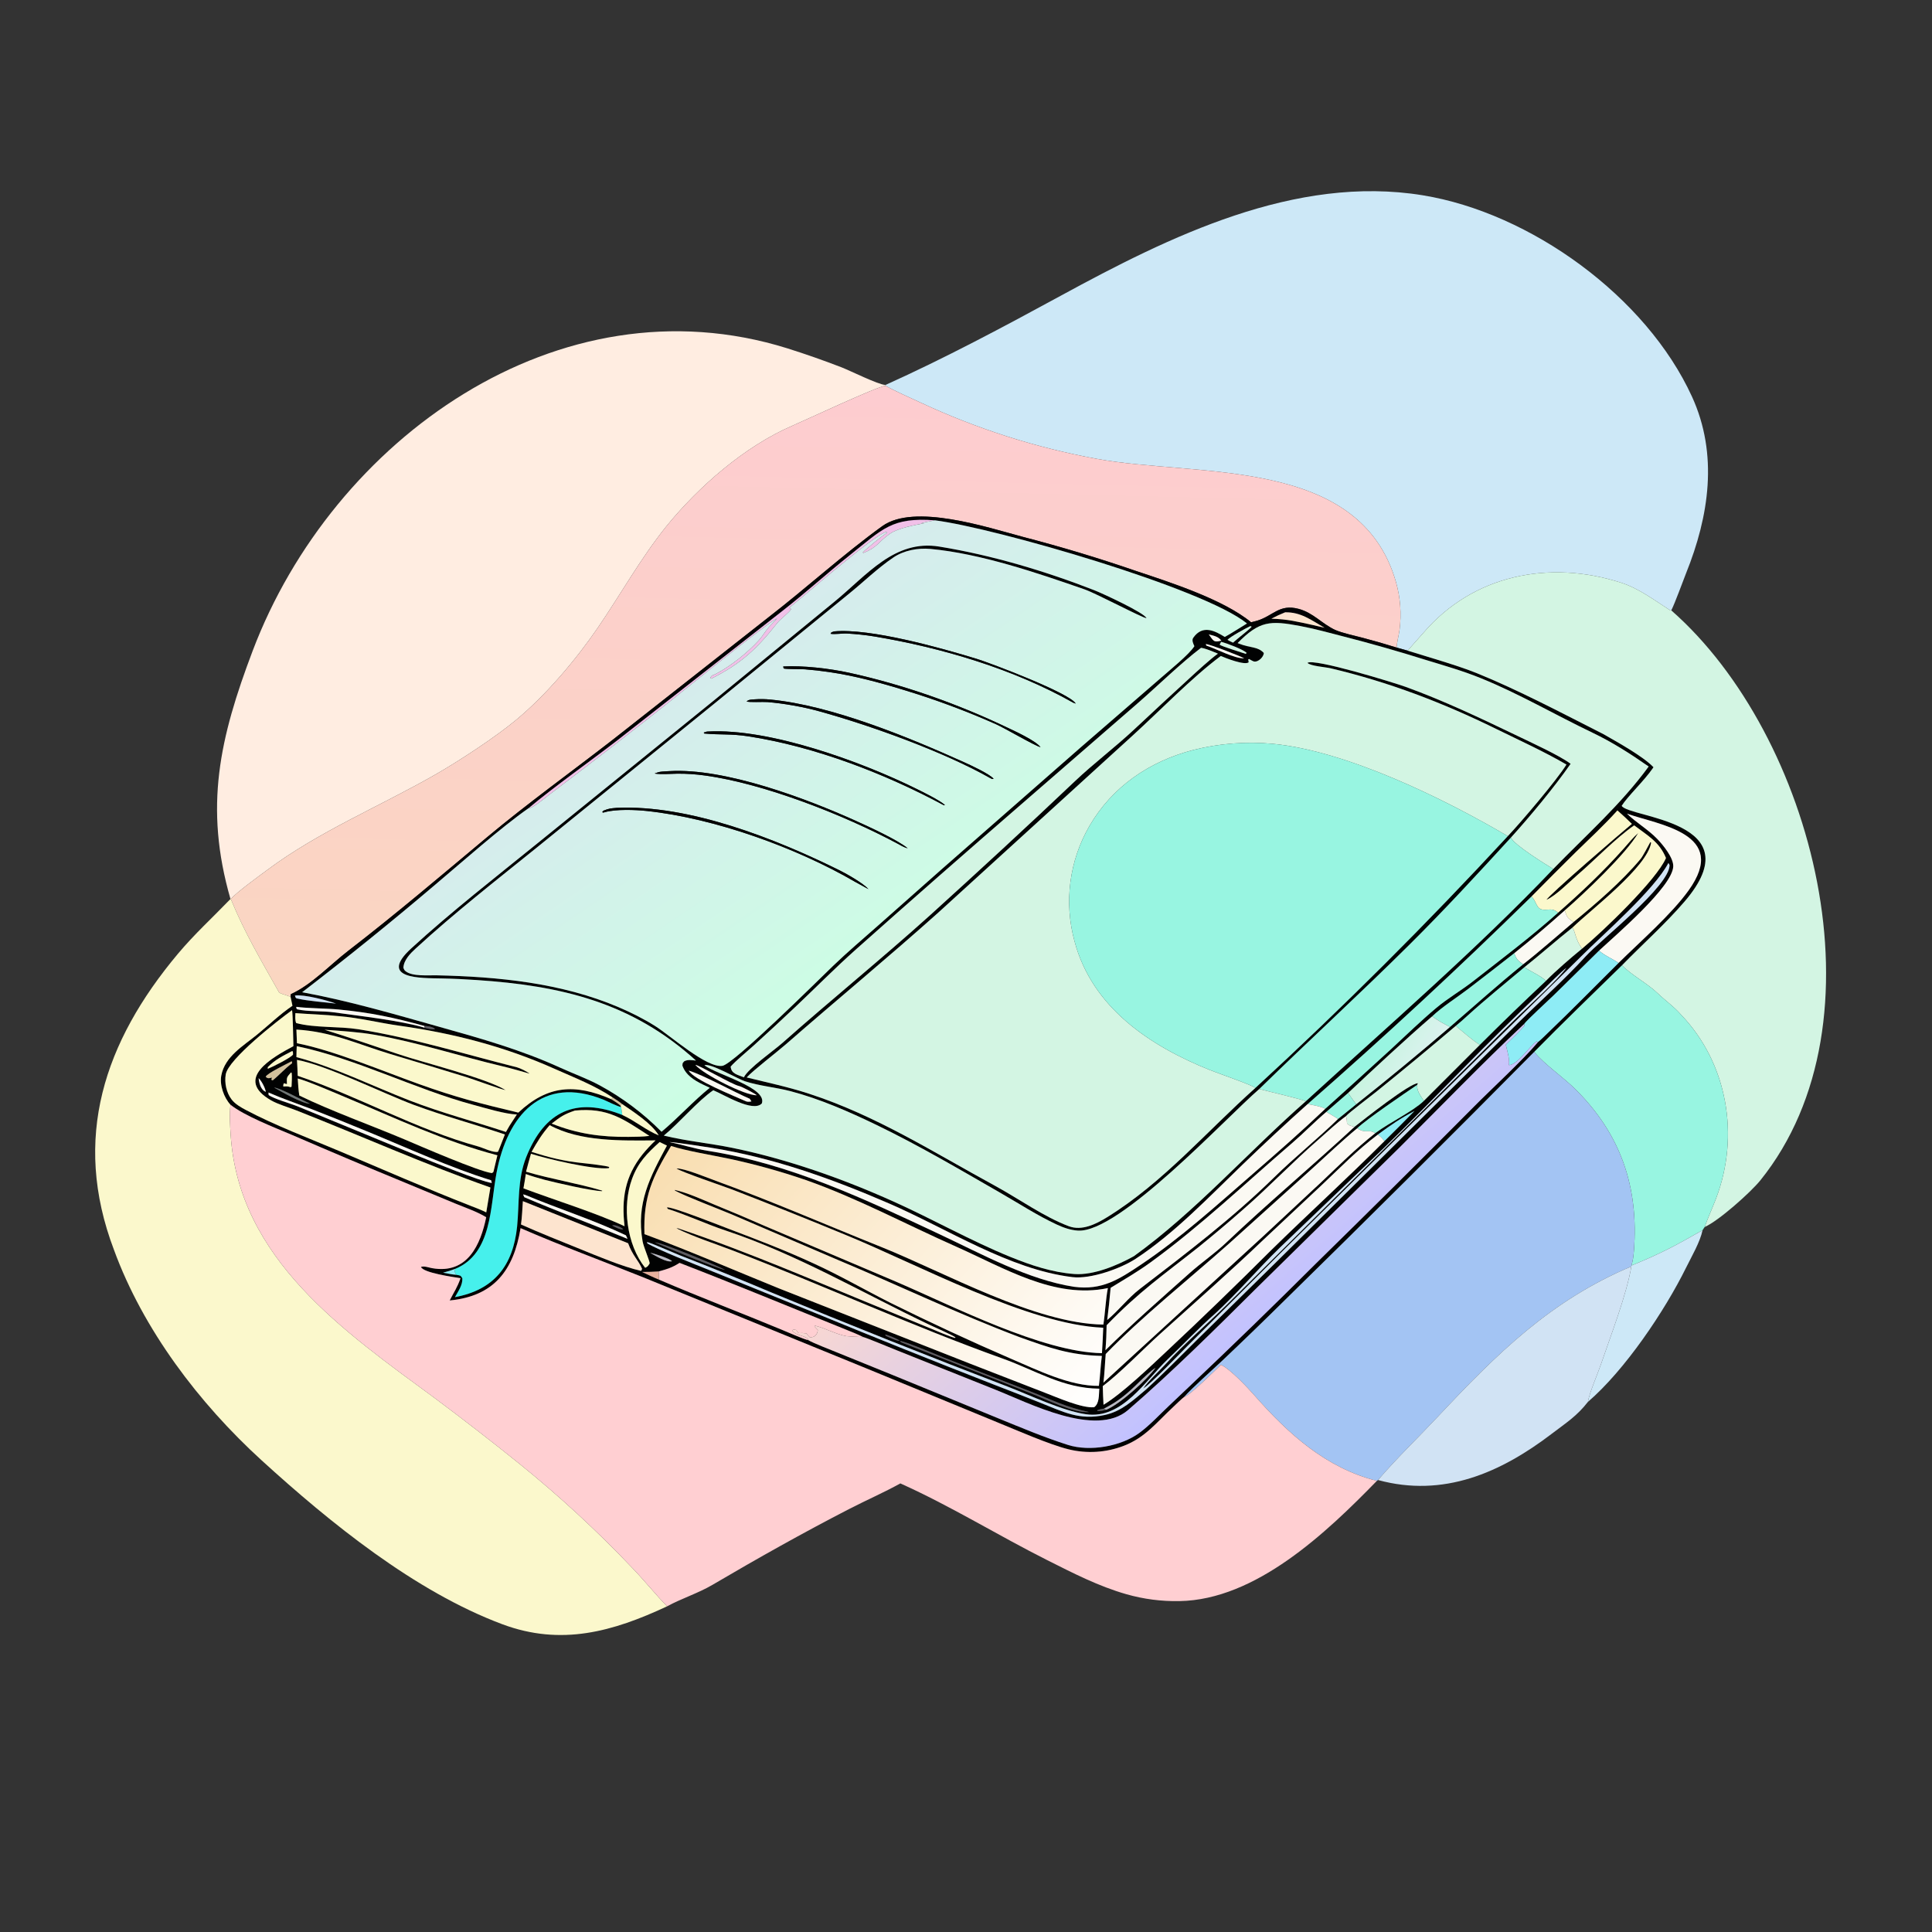 <svg width="1024" height="1024" viewBox="0 0 1024 1024" fill="none" xmlns="http://www.w3.org/2000/svg">
<rect x="0" y="0" width="1024" height="1024" fill="#333333" stroke="none"/>
<path d="M469.275 204.051C500.642 189.937 532.114 173.14 562.229 156.742C619.727 125.433 686.392 92.45 754.13 103.513C811.174 112.828 872.472 157.111 896.768 210.179C910.846 240.928 905.821 273.591 893.666 303.798C891.727 308.692 887.902 319.341 885.819 323.519L885.357 323.57C876.934 318.159 868.665 311.9 859.321 308.878C821.32 296.589 780.901 304.551 754.449 335.39C753.819 336.124 745.828 345.051 746.11 344.872C744.163 344.308 742.211 343.761 740.253 343.232C740.398 340.25 741.373 336.884 741.795 333.766C742.873 325.323 742.232 316.749 739.911 308.56C720.769 241.626 634.503 252.943 581.533 243.234C549.128 237.313 517.618 227.254 487.777 213.305C482.07 210.676 474.714 207.448 469.341 204.438L469.275 204.051Z" fill="#CDE8F7"/>
<path d="M122.153 476.486C108.066 427.542 116.44 391.119 133.943 344.894C176.245 233.168 295.947 146.767 417.235 184.601C426.964 187.668 436.593 191.043 446.108 194.722C450.727 196.521 465.219 203.762 469.276 204.049L469.342 204.436C464.789 204.883 427.049 222.587 419.934 225.66C394.763 236.532 370.259 257.884 353.057 279.114C339.635 295.831 328.965 314.99 316.934 332.597C305.228 349.73 289.267 368.602 273.179 381.883C262.357 390.816 243.87 402.981 231.402 410.157C201.579 427.322 169.093 440.539 141.331 461.329C137.324 464.282 125.343 473.015 122.327 476.476L122.153 476.486Z" fill="#FFEDE1"/>
<path d="M122.326 476.478C125.342 473.017 137.323 464.284 141.33 461.331C169.092 440.541 201.578 427.324 231.401 410.159C243.869 402.983 262.356 390.817 273.178 381.884C289.266 368.603 305.227 349.731 316.933 332.598C328.964 314.991 339.634 295.833 353.056 279.116C370.258 257.886 394.762 236.533 419.933 225.661C427.048 222.588 464.788 204.884 469.341 204.438C474.714 207.447 482.07 210.675 487.777 213.304C517.618 227.253 549.128 237.312 581.533 243.233C634.503 252.942 720.769 241.626 739.911 308.56C742.232 316.749 742.873 325.323 741.795 333.766C741.373 336.884 740.398 340.25 740.253 343.232C734.373 341.389 728.451 339.683 722.492 338.117C718.55 337.078 711.192 335.476 707.725 333.9C700.786 330.747 696.073 324.765 688.237 322.703C677.997 320.008 674.924 326.369 666.264 329.007C665.306 329.299 664.119 329.577 663.108 329.827C648.418 317.686 620.078 308.62 601.954 302.572C582.387 295.836 562.566 289.86 542.537 284.658C523.181 279.51 484.552 266.636 467.587 278.896C446.998 293.777 427.197 311.841 406.949 327.473L324.484 392.312C302.594 409.281 279.503 425.912 258.309 443.62C233.878 464.032 209.843 484.483 184.6 503.939C174.924 511.397 165.028 522.051 154.179 526.923C154.099 527.531 154.017 527.865 154.042 528.476C152.332 527.408 148.399 526.852 147.816 525.814C138.328 508.906 129.714 494.527 122.326 476.478Z" fill="url(#paint0_linear_2247_9299)"/>
<path d="M663.108 329.825C664.119 329.575 665.306 329.296 666.264 329.004C674.924 326.366 677.997 320.006 688.237 322.701C696.073 324.763 700.786 330.745 707.725 333.898C711.192 335.474 718.55 337.076 722.492 338.115C728.451 339.681 734.373 341.386 740.253 343.229C742.211 343.758 744.163 344.305 746.11 344.869C756.25 348.019 772.855 352.805 782.436 356.678C804.675 365.666 828.27 378.173 849.856 389.114C857.038 393.246 870.838 400.805 876.382 406.644L875.992 407.219C871.587 413.668 862.566 422.194 859.534 427.095C863.162 433.586 929.725 434.863 892.842 477.846C882.627 489.75 870.606 500.418 859.689 511.637C844.576 526.396 827.888 542.528 813.176 557.508C769.537 601.646 725.547 645.436 681.209 688.872C670.122 699.834 658.916 710.674 647.591 721.391C642.565 726.125 631.593 735.844 627.591 740.437C626.776 740.927 622.693 744.909 621.668 745.86C613.009 753.892 607.017 761.885 595.759 766.257C586.364 769.909 576.07 770.57 566.285 768.148C556.006 765.594 538.892 758.049 528.784 753.936L459.837 725.537L341.045 677.056C318.829 668.134 298.257 660.648 275.912 650.939C272.23 673.278 261.852 687.033 238.342 689.266C240.798 684.432 242.221 682.742 244.088 677.471C240.189 676.809 224.307 674.647 223.12 671.491C224.996 670.903 227.079 671.809 229.025 672.154C247.94 675.507 254.752 659.447 257.698 645.164C252.972 642.231 246.533 640.049 241.298 637.888L215.109 627.012C194.985 618.722 174.936 610.255 154.962 601.612C145.66 597.686 129.491 591.381 122.174 585.544C118.682 581.787 116.326 575.119 117.295 570.021C119.207 559.966 128.907 554.385 136.239 548.407C142.403 543.381 148.444 537.503 155.006 533.085L154.042 528.474C154.017 527.863 154.099 527.529 154.179 526.921C165.028 522.049 174.924 511.395 184.6 503.937C209.843 484.481 233.878 464.029 258.309 443.617C279.503 425.909 302.594 409.279 324.484 392.31L406.949 327.47C427.197 311.838 446.998 293.775 467.587 278.894C484.552 266.634 523.181 279.507 542.537 284.655C562.566 289.857 582.387 295.833 601.954 302.569C620.078 308.617 648.418 317.684 663.108 329.825ZM495.58 275.784C472.587 274.056 467.967 280.306 450.316 294.337C438.6 303.65 427.102 314.118 415.355 323.285L327.407 392.234C313.199 403.226 293.532 417.104 280.133 428.373C265.593 438.496 244.869 456.935 230.879 468.722C207.773 488.359 184.189 507.425 160.147 525.904C184.775 530.412 209.122 537.582 233.194 544.339C255.121 550.494 276.204 556.435 297.013 565.933C303.883 569.069 311.164 571.668 317.841 575.254C329.916 581.807 340.964 590.099 350.631 599.862C359.395 592.57 367.891 583.195 376.206 576.552C374.933 575.958 373.663 575.356 372.398 574.745C367.918 572.575 363.415 569.767 361.688 564.81C361.866 563.087 361.558 563.837 362.665 562.486C364.678 561.452 366.536 561.918 368.882 562.119C334.78 531.144 297.219 522.422 252.679 519.44C246.479 518.996 240.268 518.713 234.053 518.589C223.419 518.354 200.041 519.076 218 502.644C239.538 482.939 262.648 464.995 285.3 446.624L378.318 371.308L442.313 318.892C459.435 304.888 474.113 285.826 497.833 289.7C525.684 294.249 553.743 302.594 580.036 312.846C584.235 314.483 606.52 324.763 607.667 327.626C605.863 327.747 581.24 314.605 574.755 312.349C549.539 303.578 519.717 293.411 493.171 290.939C486.413 290.31 478.989 291.772 473.57 295.428C465.106 301.14 457.513 308.641 449.501 315.071L379.326 372.346L284.723 449.047C262.9 466.672 240.965 483.735 220.276 502.761C217.382 505.422 213.973 508.907 213.804 512.972C214.198 513.854 214.236 514.199 215.03 514.816C218.671 517.643 226.871 516.842 231.398 516.941C263.963 517.649 297.624 520.947 327.872 533.843C334.491 536.665 341.057 539.951 347.161 543.773C355.133 548.765 374.612 566.27 382.921 564.906C388.974 563.913 434.333 518.877 441.536 511.951C449.176 504.605 457.222 497.799 465.153 490.784L498.911 460.887L572.67 396.235L615.058 359.526C619.525 355.581 630.391 346.82 633.045 342.486C632.433 341.159 631.55 339.322 632.426 338.062C637.465 330.816 644.087 334.476 649.163 337.59C652.59 335.752 657.404 332.561 660.921 330.454C638.017 311.714 527.47 279.864 495.58 275.784ZM799.166 443.17C806.194 435.759 825.25 413.349 830.255 405.226C818.028 398.122 805.559 392.513 793.012 386.344C764.713 372.43 735.887 361.423 705.201 354.191C702.511 353.557 694.598 353.035 692.987 351.346C696.185 348.719 738.847 361.818 745.039 364.059C765.168 371.347 785.063 380.818 804.378 390.089C811.407 393.491 826.565 400.388 832.462 404.83C823.928 417.104 811.03 432.647 800.783 443.97C782.949 463.429 765.886 481.968 747.121 500.594C720.946 526.574 693.773 551.457 667.441 577.197C649.665 592.541 593.184 653.67 571.29 652.241C567.329 651.983 563.59 650.656 560.022 648.992C549.771 644.208 540.007 637.853 530.193 632.213C508.588 619.794 486.846 606.978 464.395 596.156C449.971 589.202 434.471 582.383 418.949 578.332C411.047 576.27 402.453 575.578 394.753 573.065C390.962 571.828 376.301 563.2 373.362 564.641C380.088 569.661 406.79 576.486 403.777 584.85C399.09 589.814 383.613 580.106 378.047 577.857C369.671 583.614 360.165 595.042 351.839 601.89C364.106 604.864 375.989 605.9 388.096 608.378C417.268 614.347 446.598 624.71 473.721 636.908C494.403 646.209 514.458 657.632 535.543 666.204C546.296 670.575 557.625 674.405 569.531 675.265C579.589 675.992 592.261 670.681 600.963 665.818C633.79 642.149 661.71 610.371 692.071 583.719C735.208 544.239 783.013 502.897 823.258 460.575C840.378 442.924 859.205 426.347 873.831 406.265C864.326 399.616 854.621 393.403 844.135 388.386C824.328 378.91 805.315 367.75 784.953 359.477C775.426 355.603 765.737 352.833 755.938 349.844C741.334 345.25 726.607 341.054 711.774 337.26C704.124 335.285 696.772 333.244 689.001 331.776C673.186 328.787 667.534 329.055 655.953 340.836L656.822 341.186C662.553 343.466 666.679 342.6 669.839 346.075C669.84 348.117 666.916 351.083 664.614 350.598C664.048 350.479 662.549 349.582 661.959 349.254L661.585 349.587L661.835 351.018C659.773 352.81 649.551 348.778 647.05 347.683C631.739 359.058 614.441 377.016 600.125 390.026L497.332 483.668C470.783 507.422 443.331 530.093 416.519 553.495C411.691 557.71 399.226 567.249 395.753 571.058C407.083 573.865 417.71 576.083 428.85 579.712C464.589 591.356 494.693 610.712 527.409 628.516C540.078 635.411 553.319 644.982 566.508 649.925C573.425 652.517 580.798 648.854 586.819 645.138C616.537 626.795 639.765 599.445 665.404 576.617C711.776 533.961 756.4 489.442 799.166 443.17ZM811.707 475.185C773.23 512.963 733.679 549.633 693.105 585.15C681.492 595.496 669.773 606.48 658.464 617.374C640.924 634.27 622.323 653.85 601.891 667.203C594.024 672.345 578.048 678.067 568.398 676.896C534.799 672.82 501.973 651.169 471.272 637.886C440.513 624.578 409.636 613.529 376.578 608.27C373.958 607.853 356.045 605.115 354.778 605.317C361.434 606.659 368.446 608.902 374.965 609.927C419.116 616.863 458.463 635.597 498.516 654.423C520.61 664.809 544.931 678.257 569.284 682.033C584.054 683.988 593.06 678.111 604.637 670.358C625.8 656.186 644.745 638.902 663.919 622.276C677.462 610.532 689.362 600.078 702.424 587.701C714.131 577.192 725.786 566.624 737.388 555.997C745.234 548.727 753.14 541.034 761.309 534.181C767.221 529.221 774.612 524.906 780.754 520.107C795.962 508.224 811.4 496.589 825.807 483.757C838.189 472.873 849.698 462.012 860.683 449.683C863.085 446.987 865.588 443.863 868.284 441.531C861.711 452.715 839.635 473.61 829.329 482.539C820.617 490.375 811.676 497.953 802.516 505.26C794.431 511.578 786.374 517.865 778.224 524.097C772.304 528.625 764.34 533.643 759.069 538.68C744.727 551.02 728.353 566.326 714.508 579.308L702.994 589.303C696.709 594.633 690.971 600.588 684.75 605.929C660.024 627.155 636.379 649.743 609.99 668.946C602.965 674.058 596.001 678.067 588.654 682.577C588.166 688.272 587.562 693.957 586.842 699.628C592.87 694.649 597.918 687.944 604.179 683.132C628.68 664.303 653.339 645.618 675.446 623.923C686.295 613.276 698.371 603.593 709.196 593.082L718.796 585.319C735.65 571.978 752.237 558.303 768.548 544.302C782.016 532.676 793.22 522.503 807.259 511.141C815.687 504.593 825.674 495.715 833.983 488.724C845.76 479.133 859.832 466.973 869.598 455.203C870.726 453.844 873.688 448.206 874.708 446.337L875.134 446.653C873.009 459.664 843.4 481.987 833.425 491.645C824.703 498.562 816.496 505.851 807.952 512.662C797.831 521.179 787.574 529.441 777.78 538.341C775.816 540.126 773.651 542.083 771.59 543.733C757.62 555.61 743.498 567.305 729.226 578.817C726.677 580.887 714.638 589.96 713.387 591.572C708.242 595.342 703.841 599.628 699.055 603.777C685.302 615.7 672.523 629.179 658.827 641.085C651.157 647.833 643.348 654.422 635.406 660.849C616.076 676.218 603.945 684.363 586.531 702.407C586.442 707.11 586.307 710.966 585.899 715.654C600.192 701.533 615.479 688.184 630.477 674.811C636.659 669.298 644.04 664.211 649.955 658.595C672.096 637.572 695.538 617.952 717.945 597.234C722.581 593.548 747.505 573.836 751.536 574.16L751.064 575.032C744.682 579.396 723.984 593.388 719.356 597.994C711.28 604.66 703.375 612.224 695.593 619.26L651.161 659.341C631.071 677.203 604.521 698.46 586.057 717.648C585.63 722.483 585.434 728.201 584.83 732.84L669.31 655.432L700.436 626.426C710.419 616.98 718.152 609.175 728.937 600.595C736.853 594.697 749.077 588.966 754.642 583.51L784.339 553.804C795.845 542.313 807.526 531.001 819.381 519.871C824.522 514.613 832.78 507.499 838.51 502.834C849.228 494.035 878.106 466.298 883.008 454.764C879.46 446.136 873.321 442.906 866.141 437.453C856.502 444.089 845.222 455.874 836.128 463.685C831.771 467.427 824.792 474.626 819.71 476.894C820.454 474.761 859.746 440.92 864.944 436.681C862.35 434.124 859.995 431.954 857.264 429.539C850.44 437.168 842.39 444.62 835.026 451.81C827.194 459.541 819.42 467.333 811.707 475.185ZM847.536 503.841C839.553 511.668 831.471 519.686 823.488 527.486C820.922 529.994 809.128 540.788 807.826 542.716C785.642 563.573 763.534 586.536 741.909 608.062L666.145 682.562C644.339 704.248 621.108 727.302 597.907 747.33C580.787 762.108 545.415 743.647 527.512 736.531L475.279 715.671C472.684 714.659 459.284 709.037 457.476 708.646C454.45 707.128 451.055 705.792 447.905 704.526C418.74 692.81 389.495 680.649 360.185 669.351C356.183 671.897 353.555 672.665 349.105 673.897C345.995 674.075 343.414 674.181 340.298 674.162C343.004 675.41 346.581 677.186 349.283 678.228C370.748 687.477 392.623 695.744 414.201 704.724C416.441 705.656 426.76 710.161 428.359 710.277C430.887 711.813 440.21 715.425 443.227 716.65L473.522 728.942L529.508 751.903C541.491 756.783 553.609 761.903 566.041 765.838C577.647 769.511 594.068 766.675 603.919 759.45C609.483 755.368 614.726 749.653 619.753 744.94C623.128 741.776 626.515 738.513 629.886 735.332C652.828 713.634 675.478 691.632 697.832 669.329C725.83 641.91 753.641 614.3 781.263 586.502C790.576 577.098 807.124 561.916 815.141 552.371C817.043 550.818 818.776 549.025 820.551 547.328C833.208 535.224 845.447 522.702 857.884 510.374C869.394 499.023 885.818 484.7 894.978 471.962C916.805 441.608 878.954 437.223 862.317 431.246C867.312 436.118 873.475 439.582 878.315 444.594C881.426 447.816 887.08 454.664 886.851 459.3C886.319 470.088 856.353 495.637 847.536 503.841ZM224.904 543.763C208.411 539.246 196.739 536.737 179.469 535.054C173.585 534.48 161.938 534.389 157.244 533.652L156.979 533.775C157.142 534.397 157.078 534.846 157.634 534.978C162.936 536.239 171.325 535.771 176.776 536.548C190.821 538.549 211.876 540.806 225.109 544.732C226.845 545.126 228.943 545.821 230.605 545.432C229.494 544.178 226.55 543.825 224.904 543.763ZM324.823 581.738C315.059 575.227 304.543 571.234 294.086 566.553C267.58 554.689 240.24 547.629 211.552 543.626C201.228 542.186 190.564 539.479 180.077 538.627C172.14 537.731 164.467 537.59 156.555 536.978C156.524 538.7 156.284 540.779 157.009 542.247C166.96 544.898 179.609 543.886 189.935 545.525C218.391 550.045 246.072 558.682 273.978 565.69C275.604 566.098 279.382 567.977 280.694 569.059C276.108 567.762 271.368 566.344 266.724 565.25C244.022 559.903 221.709 552.515 198.716 548.475C189.999 546.943 180.84 546.428 172.06 545.793C184.456 549.678 198.663 554.492 210.951 558.666C224.2 563.166 257.554 571.382 267.956 577.755C266.066 577.628 250.763 571.997 247.147 570.87C233.781 566.707 220.317 562.739 206.932 558.674C189.174 553.282 175.896 546.808 157.095 545.695L157.391 552.939C176.511 556.621 202.921 567.726 221.963 574.549C241.812 581.661 254.3 584.827 274.724 589.704C290.158 575.239 304.677 574.196 323.959 582.581C325.479 583.559 327.653 584.83 328.894 586.06L329.178 586.71C327.65 586.641 321.687 583.596 319.873 582.863C287.259 569.673 268.886 591.293 263.177 621.588C259.753 639.753 260.858 664.387 241.352 672.487C238.92 673.383 237.338 673.894 234.831 674.539C236.915 674.927 239.766 675.552 241.814 675.671C243.993 676.112 244.013 675.78 245.057 677.498C245.23 681.146 242.969 684.182 241.144 687.504C261.867 683.694 271.992 670.774 274.084 650.001C275.29 637.652 274.192 625.145 278.885 613.351C288.638 588.843 305.278 581.178 329.837 590.959C336.752 594.125 342.415 599.062 349.139 601.774C345.495 595.531 335.693 589.228 329.706 585.138C328.295 583.925 326.403 582.773 324.823 581.738ZM730.29 601.336C718.924 609.966 711.333 617.922 700.976 627.689L669.398 657.313C651.77 674.184 632.729 690.845 614.599 707.243C606.124 714.909 593.235 728.147 584.497 734.659C584.593 737.961 584.656 741.271 584.885 744.565C594.512 738.832 609.414 724.579 618.214 716.341C637.007 698.744 655.512 680.843 673.724 662.646C693.405 643.356 714.527 624.098 733.765 604.837C739.143 599.554 744.465 594.214 749.729 588.817C741.729 593.093 737.475 596.06 730.29 601.336ZM469.148 707.295L469.537 708.059C471.855 709.076 474.569 710.521 477.003 710.707L477.514 711.418L545.997 738.351C554.527 741.624 568.646 749.037 577.311 748.426C565.106 745.923 557.553 741.911 546.097 737.474C530.676 731.533 515.286 725.509 499.928 719.404C495.876 717.773 480.345 711.159 477.003 710.707C475.249 709.378 471.285 707.87 469.148 707.295ZM585.149 746.59C583.589 746.848 583.042 746.905 581.523 747.483L581.715 747.872C583.966 747.818 584.043 747.807 586.221 747.233C593.341 744.595 608.776 730.482 612.466 724.949C610.135 726.41 605.946 730.4 603.859 732.436C597.374 738.764 593.184 742.445 585.149 746.59ZM681.144 324.545C678.319 325.701 676.541 326.493 673.838 327.922C682.568 328.177 687.578 329.486 696.057 331.332L702.023 332.74C694.933 328.604 689.427 324.364 681.144 324.545ZM662.664 331.861C660.427 332.913 652.011 337.465 650.587 339.121C651.667 339.713 652.416 340.15 653.557 340.622L654.007 340.201C655.652 338.677 663.089 332.938 663.415 332.125L662.664 331.861ZM640.678 336.263C643.195 339.622 643.179 340.699 647.334 339.545C645.682 337.328 643.368 336.957 640.678 336.263ZM647.215 340.179L646.438 341.69C647.644 342.652 658.057 345.792 660.339 346.585L660.716 345.996C658.64 344.076 649.915 340.837 647.215 340.179ZM639.109 341.364L639.378 342.169C645.354 344.192 654.012 348.974 659.433 348.951C657.766 347.855 641.029 341.365 639.109 341.364ZM636.572 343.36C626.104 351.29 613.796 363.296 603.652 372.164L540.924 426.617C511.639 451.993 482.509 477.513 453.572 503.286C442.583 513.073 432.13 523.686 421.421 533.805C414.101 540.725 406.709 547.568 399.247 554.333C396.263 557.024 389.642 562.51 387.266 565.308C387.58 569.184 390.903 569.578 394.27 571.012C396.482 566.355 409.952 556.993 414.675 552.806C440.444 529.961 467.245 508.243 492.847 485.187C518.714 461.758 544.427 438.069 569.742 414.046C579.501 404.786 591.152 395.975 601.104 386.669C610.866 377.54 620.745 368.356 630.61 359.348C634.589 355.715 641.413 349.387 645.529 346.451C643.176 345.494 638.947 343.634 636.572 343.36ZM884.293 457.4C876.634 471.866 849.862 495.044 837.832 507.12L677.869 664.974L629.13 713.626C624.899 717.859 610.156 733.32 605.933 735.915C608.788 731.705 614.274 726.85 617.826 722.976C627.973 711.907 639.525 702.096 650.061 691.718L785.927 557.182C792.311 550.779 798.701 544.378 805.166 538.178C810.928 532.651 825.872 519.048 830.187 513.005C828.591 513.925 819.031 523.493 816.803 525.652C802.779 539.014 788.977 552.607 775.401 566.425C761.551 580.349 747.128 595.194 733.097 608.834L678.274 661.353C666.562 672.741 655.703 685.548 644.014 696.249C635.311 703.9 627.556 712.228 619.06 720.298C607.088 731.672 594.807 752.412 575.542 749.56C562.994 747.703 546.715 739.816 534.485 735.085C492.316 718.96 450.374 702.249 408.671 684.956C392.696 678.21 376.626 671.69 360.466 665.398C357.152 664.071 345.375 658.857 343.002 658.317L343.03 658.955C348.146 662.22 369.688 670.669 376.086 673.239L433.282 696.408C464.226 709.155 495.292 721.6 526.478 733.741C534.759 736.924 543.02 740.156 551.263 743.436C563.558 748.313 572.028 752.942 585.599 749.96C594.527 747.998 600.487 742.249 607.368 736.517C616.624 728.078 625.896 718.598 634.855 709.746L675.633 669.725L804.863 541.919C816.355 530.581 829.536 518.877 840.358 506.96C848.499 497.996 885.024 469.605 884.909 458.472L884.293 457.4ZM156.305 527.662C156.712 528.691 156.58 529.027 157.415 529.218C163.554 530.615 171.906 531.16 178.116 531.926C173.345 530.178 161.154 526.949 156.305 527.662ZM154.803 535.403C147.323 540.782 121 561.349 119.64 569.452C118.888 573.933 119.98 579.154 122.775 582.768C124.681 585.233 127.662 586.91 130.382 588.354C145.466 596.361 164.145 603.459 180.074 610.179C203.087 619.887 226.135 630.013 249.388 639.098C252.188 640.2 255.039 641.243 257.723 642.591L259.926 629.393C225.149 617.165 191.374 602.014 157.072 588.537C153 586.937 147.335 585.306 143.694 583.221C123.785 571.818 144.372 560.497 155.515 554.483C155.428 551.478 155.214 537.532 154.803 535.403ZM157.285 554.496C157.223 556.367 157.105 558.44 157.103 560.292C177.719 565.782 197.245 575.582 217.128 583.298C233.936 589.821 251.088 594.311 268.159 599.963L270.083 596.62L273.954 590.694C267.867 590.551 256.958 587.213 250.846 585.574C220.23 577.364 188.02 560.782 157.285 554.496ZM154.959 557.014C149.743 559.765 146.093 561.401 141.97 565.554L141.873 566.268L142.035 566.442C144.534 565.461 153.994 560.723 155.303 558.961C155.259 557.828 155.438 557.852 154.959 557.014ZM157.402 561.771C157.534 564.475 157.748 567.522 157.79 570.199C190.08 581.116 220.456 598.593 253.524 607.667C256.079 608.368 261.521 611.12 263.942 610.459L264.47 609.282L267.604 601.287C251.283 595.78 235.768 591.696 219.361 585.612C203.706 579.808 172.578 564.363 157.402 561.771ZM154.524 562.512C151.807 564.019 141.533 568.879 140.821 570.689C141.922 571.805 142.627 571.527 144.112 571.133L143.816 572.32L144.538 572.619C148.207 569.677 150.773 566.511 154.755 563.601L154.8 562.795L154.524 562.512ZM368.552 564.414C372.619 569.28 394.962 580.785 401.147 580.496C399.828 579.45 393.259 575.952 391.759 575.636C387.861 574.814 370.406 564.389 368.552 564.414ZM365.025 567.44C367.6 572.359 389.38 580.98 395.273 583.683C396.128 584.075 397.357 583.967 398.275 583.769C397.98 583.303 397.685 582.837 397.39 582.37C389.251 578.933 372.496 569.607 365.025 567.44ZM154.262 568.38C151.855 571.151 151.93 570.917 152.082 574.569C151.093 574.36 151.625 574.504 150.498 574.102C150.065 575.173 150.116 574.749 150.163 575.881C151.861 575.763 152.317 575.672 153.987 576.222L154.526 575.964C154.599 574.031 154.84 570.526 154.607 568.736L154.262 568.38ZM137.079 571.449C137.334 573.99 138.164 577.705 140.906 578.685C140.462 576.435 138.641 572.906 137.079 571.449ZM157.802 571.613C158.006 574.721 158.155 577.568 158.638 580.65C175.492 588.863 196.889 596.5 214.359 603.889C222.373 607.279 253.577 620.869 260.721 621.764C261.563 621.117 261.357 621.485 261.593 620.849L263.631 612.329C235.324 604.911 209.916 592.754 183.093 581.558C177.26 579.124 163.374 573.097 157.802 571.613ZM145.283 576.446C149.185 578.652 160.168 584.989 164.364 585.013C160.195 583.139 148.238 576.492 145.283 576.446ZM142.291 579.052L142.376 580.365C145.118 582.444 153.955 584.841 157.943 586.482L221.531 612.657C228.338 615.445 254.588 626.161 260.666 627.016L260.304 625.554C239.762 619.353 214.407 607.79 194.238 599.523C184.543 595.519 174.806 591.614 165.03 587.809C157.082 584.775 150.198 582.484 142.291 579.052ZM304.723 588.614C299.037 590.549 297.191 591.81 292.392 595.522C305.95 600.953 318.633 602.702 333.091 602.565C336.651 602.501 340.707 602.537 344.187 602.047C330.239 593.009 322.184 586.944 304.723 588.614ZM291.334 596.36C286.938 601.514 285.105 604.626 281.733 610.526C291.417 613.559 298.701 615.425 308.93 616.471C310.95 616.677 321.71 617.85 322.934 618.557L322.669 619.15C314.745 620.109 289.366 614.113 281.439 611.509C280.52 614.673 279.645 617.849 278.814 621.036C292.485 625.048 306.028 627.134 319.169 631.055L319.111 631.342C312.91 631.112 295.337 627.013 288.619 625.31C285.372 624.38 281.819 623.446 278.69 622.254C278.296 624.709 277.922 627.425 277.441 629.841C293.916 636.068 315.628 642.724 331.027 649.936C329.35 635.362 331.224 623.529 340.555 611.84C342.685 609.223 344.985 606.75 347.441 604.437C329.608 604.567 307.489 605.189 291.334 596.36ZM349.611 605.302C342.933 611.373 338.207 616.081 335.012 624.773C329.639 639.387 332.112 659.611 341.939 671.96C343.404 671.307 343.43 670.987 344.333 669.656C344.473 668.479 341.111 660.922 340.584 657.914C337.05 637.727 344.571 623.767 353.488 607.198L349.611 605.302ZM355.68 607.385C345.832 623.823 340.861 634.201 341.574 654.117C365.674 663.044 389.035 673.226 412.872 682.876L514.12 722.753L553.742 738.145C560.209 740.596 573.339 746.47 579.907 745.862C582.754 743.868 582.375 739.397 582.653 736.03C563.285 735.833 548.985 726.354 531.417 720.057C483.057 702.721 436.46 681.294 388.54 662.85C378.581 659.016 368.048 655.723 358.494 651.011L358.431 650.75H358.403L358.532 651.041C358.834 651.046 359.135 651.051 359.437 651.056C397.582 663.872 434.325 680.025 471.538 695.182L493.529 704.226C496.803 705.573 503 708.305 506.157 709.141L506.445 708.868C504.692 707.515 495.045 703.313 492.668 702.182C456.514 684.969 422.655 664.862 384.39 652.13C374.329 648.782 364.134 643.966 353.934 640.749L353.513 639.992C355.302 639.103 382.576 649.942 386.609 651.462C401.507 657.076 416.663 662.916 431.123 669.602C445.226 676.028 458.239 683.615 472.029 690.559C493 700.961 514.24 710.814 535.727 720.106C549.815 726.104 567.093 734.774 582.434 734.531C583.135 729.183 583.319 723.75 584.001 718.665C566.892 718.236 556.287 714.394 540.376 708.706C508.011 696.5 476.102 681.17 443.976 667.728L387.9 643.683C380.63 640.612 363.768 634.272 357.795 631.068L357.652 630.681C364.621 632.279 371.959 635.689 378.65 638.481C387.538 642.098 396.373 645.841 405.154 649.71L475.004 679.357C505.066 692.257 552.494 716.698 584.059 717.204C584.34 712.71 584.564 708.212 584.732 703.712C545.209 702.18 486.026 669.966 448.265 654.557C428.301 646.302 408.243 638.275 388.096 630.477C383.907 628.875 361.112 621.138 358.541 619.328C362.382 619.038 375.129 624.312 379.442 625.88C409 636.625 438.167 649.344 467.301 661.017C500.513 674.324 548.901 701.644 584.806 702.047C585.807 695.589 585.991 689.006 587.191 682.708C558.97 688.705 531.898 671.866 506.845 660.771C480.578 649.137 454.314 634.995 427.155 625.462C413.8 620.857 400.177 617.071 386.362 614.126C378.07 612.379 363.395 609.937 355.68 607.385ZM277.238 633.076C277.452 633.563 277.666 634.05 277.881 634.538C295.728 642.188 314.098 648.977 332.069 656.409C332.248 656.462 332.428 656.514 332.607 656.567C332.323 655.96 332.039 655.354 331.755 654.748C314.668 646.585 295.911 640.677 278.349 633.311C278.048 633.184 277.322 633.089 277.238 633.076ZM277.13 636.641C276.868 640.484 276.671 645.259 276.139 649C286.243 653.524 297.273 657.882 307.561 662.06C317.039 665.909 329.918 671.35 339.825 673.613L340.321 672.527C338.4 667.938 335.325 665.629 332.914 658.943L277.13 636.641ZM324.427 649.506C325.873 650.339 328.798 651.889 330.346 651.532C329.294 650.485 325.881 648.949 324.427 649.506ZM347.121 658.511C352.234 660.831 380.097 672.473 384.351 673.062C380.161 670.763 350.61 658.371 347.121 658.511ZM344.585 664.021C347.655 665.704 353.187 669.233 356.185 668.484C355.261 667.14 346.379 664.203 344.585 664.021Z" fill="#010202"/>
<path d="M495.582 275.785C493.694 276.209 489.503 276.821 488.039 277.409L490.214 277.231C484.684 278.389 476.009 279.801 471.528 282.989C465.354 287.381 465.092 290.07 457.622 293.076L457.267 292.834C458.71 291.217 468.251 283.417 470.239 282.392L469.789 281.923C463.863 282.999 426.538 315.589 418.401 322.061L419.316 322.858C418.297 324.707 413.646 328.065 411.957 330.21C401.148 343.933 392.82 351.745 376.98 359.715L376.521 359.243C377.201 357.729 377.797 358.026 379.527 357.124C387.288 353.076 396.136 345.988 401.992 339.599C404.635 336.715 405.655 334.218 408.779 331.051C409.791 330.005 410.809 328.965 411.834 327.932C410.1 327.658 375.057 355.782 370.232 359.63C350.498 375.535 330.55 391.173 310.393 406.539L290.774 421.461C288.538 423.153 282.441 428.405 280.135 428.374C293.534 417.105 313.201 403.227 327.409 392.235L415.357 323.286C427.104 314.119 438.602 303.651 450.318 294.338C467.969 280.307 472.589 274.057 495.582 275.785Z" fill="#F1C0E8"/>
<path d="M280.134 428.374C282.44 428.405 288.537 423.153 290.773 421.461L310.392 406.539C330.549 391.173 350.497 375.535 370.231 359.63C375.056 355.782 410.099 327.658 411.833 327.932C410.808 328.965 409.79 330.005 408.778 331.051C405.654 334.218 404.634 336.715 401.991 339.599C396.135 345.988 387.287 353.076 379.526 357.124C377.796 358.026 377.2 357.729 376.52 359.243L376.979 359.715C392.819 351.745 401.147 343.933 411.956 330.21C413.645 328.065 418.296 324.707 419.315 322.858L418.4 322.061C426.537 315.589 463.862 282.999 469.788 281.923L470.238 282.392C468.25 283.417 458.709 291.217 457.266 292.834L457.621 293.076C465.091 290.07 465.353 287.381 471.527 282.989C476.008 279.801 484.683 278.389 490.213 277.231L488.038 277.409C489.502 276.821 493.693 276.209 495.581 275.785C527.471 279.865 638.018 311.715 660.922 330.455C657.405 332.562 652.591 335.753 649.164 337.591C644.088 334.477 637.466 330.817 632.427 338.063C631.551 339.323 632.434 341.16 633.046 342.487C630.392 346.821 619.526 355.582 615.059 359.527L572.671 396.236L498.912 460.888L465.154 490.785C457.223 497.8 449.177 504.606 441.537 511.952C434.334 518.878 388.975 563.914 382.922 564.907C374.613 566.271 355.134 548.766 347.162 543.774C341.058 539.952 334.492 536.666 327.873 533.844C297.625 520.948 263.964 517.65 231.399 516.942C226.872 516.843 218.672 517.644 215.031 514.817C214.237 514.2 214.199 513.855 213.805 512.973C213.974 508.908 217.383 505.423 220.277 502.762C240.966 483.736 262.901 466.673 284.724 449.048L379.327 372.347L449.502 315.072C457.514 308.642 465.107 301.141 473.571 295.429C478.99 291.773 486.414 290.311 493.172 290.94C519.718 293.412 549.54 303.579 574.756 312.35C581.241 314.606 605.864 327.748 607.668 327.627C606.521 324.764 584.236 314.484 580.037 312.847C553.744 302.595 525.685 294.25 497.834 289.701C474.114 285.827 459.436 304.889 442.314 318.893L378.319 371.309L285.301 446.625C262.649 464.996 239.539 482.94 218.001 502.645C200.042 519.077 223.42 518.355 234.054 518.59C240.269 518.714 246.48 518.997 252.68 519.441C297.22 522.423 334.781 531.145 368.883 562.12C366.537 561.919 364.679 561.453 362.666 562.487C361.559 563.838 361.867 563.088 361.689 564.811C363.416 569.768 367.919 572.576 372.399 574.746C373.664 575.357 374.934 575.959 376.207 576.553C367.892 583.196 359.396 592.571 350.632 599.863C340.965 590.1 329.917 581.808 317.842 575.255C311.165 571.669 303.884 569.07 297.014 565.934C276.205 556.436 255.122 550.495 233.195 544.34C209.123 537.583 184.776 530.413 160.148 525.905C184.19 507.426 207.774 488.36 230.88 468.723C244.87 456.936 265.594 438.497 280.134 428.374ZM442.057 334.661C440.481 335.32 440.813 334.819 440.205 335.914C442.693 336.334 446.293 335.624 449.082 335.785C453.797 336.055 458.83 336.566 463.496 337.346C499.201 343.313 537.222 354.574 568.788 372.414L570.137 372.928C567.411 367.558 525.155 351.499 517.595 349.185C498.846 343.446 461.192 332.863 442.057 334.661ZM415.111 353.241L415.358 354.304C416.498 354.713 424.401 354.593 426.618 354.749C430.919 355.084 435.208 355.569 439.475 356.202C452.742 358.142 465.841 361.654 478.649 365.571C495.437 370.628 511.89 376.733 527.913 383.852C532.967 386.135 548.356 395.237 551.506 396.016C548.739 392.453 538.102 387.643 533.698 385.542C507.167 372.889 478.761 362.877 450.039 356.573C439.722 354.309 425.409 352.652 415.111 353.241ZM399.863 370.671C398.163 370.817 397.035 370.703 395.723 371.745C396.809 372.403 404.31 371.908 406.819 372.115C415.377 372.821 425.565 374.621 433.878 376.909C461.284 384.452 500.211 398.442 524.788 412.371C526.075 412.937 525.502 412.966 526.65 412.783C524.517 410.213 514.513 405.595 510.975 403.999C481.696 390.789 440.852 373.928 408.482 370.801C405.619 370.5 402.734 370.456 399.863 370.671ZM374.616 387.756L373.008 388.271L373.279 388.789C381.601 389.57 387.319 388.828 396.729 390.282C431.948 395.722 469.102 410.02 500.282 426.806L500.842 426.674C498.036 424.138 489.097 419.761 485.302 417.891C456.441 403.674 407.962 385.974 375.364 387.714L374.616 387.756ZM354.885 408.711C352.957 408.851 348.58 408.796 347.471 410.001L347.758 409.555L347.035 410.01C350.599 410.555 355.36 410.098 359.119 410.057C363.988 410.028 368.852 410.356 373.673 411.038C405.122 415.333 447.48 432.035 475.373 446.96C477.081 447.877 479.256 449.22 481.092 449.594C475.802 445.192 460.355 438.121 453.668 435.099C427.246 423.159 384.055 406.971 354.885 408.711ZM326.802 428.181C323.666 428.461 322.806 428.463 319.784 429.694L319.175 430.467C320.03 430.805 319.56 430.743 320.69 430.435C326.611 428.826 336.611 429.175 342.783 429.831C378.823 433.661 422.244 449.321 453.381 467.479L460.304 471.264C457.654 468.232 449.008 463.294 445.016 461.316C411.093 444.513 365.227 426.4 326.802 428.181Z" fill="url(#paint1_linear_2247_9299)"/>
<path d="M746.111 344.871C745.829 345.05 753.82 336.123 754.45 335.389C780.902 304.55 821.321 296.588 859.322 308.877C868.666 311.899 876.935 318.158 885.358 323.569L885.82 323.518C961.087 389.52 1000.95 541.193 933.054 625.569C927.895 631.979 910.819 647.189 903.497 650.339C905.323 645.211 907.661 640.144 909.6 635.045C922.15 602.031 915.689 563.608 891.037 537.877C887.392 533.626 882.594 530.299 878.637 526.48C873.214 521.246 864.638 516.778 859.69 511.639C870.607 500.42 882.628 489.752 892.843 477.848C929.726 434.865 863.163 433.588 859.535 427.097C862.567 422.196 871.588 413.67 875.993 407.221L876.383 406.646C870.839 400.807 857.039 393.248 849.857 389.116C828.271 378.175 804.676 365.668 782.437 356.68C772.856 352.807 756.251 348.021 746.111 344.871Z" fill="#D3F5E3"/>
<path d="M673.84 327.922C676.543 326.493 678.321 325.701 681.146 324.545C689.429 324.364 694.935 328.604 702.025 332.74L696.059 331.332C687.58 329.486 682.57 328.177 673.84 327.922Z" fill="#FDE4CF"/>
<path d="M799.167 443.172C765.465 423.366 713.865 398.004 674.647 394.234C660.45 392.909 646.131 394.026 632.311 397.537C609.194 403.572 589.533 416.918 577.428 437.775C566.695 456.301 563.857 478.363 569.552 499.001C578.943 534.186 609.644 554.425 641.185 567.1C645.24 568.729 663.81 575.155 665.405 576.619C639.766 599.447 616.538 626.797 586.82 645.14C580.799 648.856 573.426 652.52 566.509 649.928C553.32 644.985 540.079 635.414 527.41 628.519C494.694 610.715 464.59 591.358 428.851 579.714C417.711 576.085 407.084 573.868 395.754 571.061C399.227 567.252 411.692 557.712 416.52 553.497C443.332 530.095 470.784 507.424 497.333 483.67L600.126 390.028C614.442 377.018 631.74 359.06 647.051 347.685C649.552 348.78 659.774 352.812 661.836 351.02L661.586 349.589L661.96 349.256C662.55 349.584 664.049 350.481 664.615 350.6C666.917 351.085 669.841 348.119 669.84 346.077C666.68 342.602 662.554 343.468 656.823 341.188L655.954 340.838C667.535 329.057 673.187 328.789 689.002 331.778C696.773 333.246 704.125 335.287 711.775 337.262C726.608 341.056 741.335 345.252 755.939 349.846C765.738 352.835 775.427 355.605 784.954 359.479C805.316 367.752 824.329 378.912 844.136 388.388C854.622 393.405 864.327 399.618 873.832 406.267C859.206 426.349 840.379 442.926 823.259 460.577C818.823 457.896 802.725 447.927 800.784 443.972C811.031 432.649 823.929 417.106 832.463 404.832C826.566 400.39 811.408 393.493 804.379 390.091C785.064 380.82 765.169 371.349 745.04 364.061C738.848 361.82 696.186 348.721 692.988 351.348C694.599 353.037 702.512 353.559 705.202 354.193C735.888 361.425 764.714 372.432 793.013 386.346C805.56 392.515 818.029 398.124 830.256 405.228C825.251 413.351 806.195 435.761 799.167 443.172Z" fill="#D3F5E3"/>
<path d="M653.558 340.624C652.417 340.152 651.668 339.715 650.588 339.123C652.012 337.467 660.428 332.915 662.665 331.863L663.416 332.127C663.09 332.94 655.653 338.679 654.008 340.203L653.558 340.624Z" fill="#D3F5E3"/>
<path d="M568.788 372.413C537.222 354.573 499.201 343.312 463.496 337.345C458.83 336.565 453.797 336.054 449.082 335.784C446.293 335.623 442.693 336.333 440.205 335.913C440.813 334.818 440.481 335.319 442.057 334.66C461.192 332.862 498.846 343.445 517.595 349.184C525.155 351.498 567.411 367.557 570.137 372.927L568.788 372.413Z" fill="#010202"/>
<path d="M647.336 339.548C643.181 340.702 643.197 339.625 640.68 336.266C643.37 336.96 645.684 337.331 647.336 339.548Z" fill="#FBF9F3"/>
<path d="M660.34 346.586C658.058 345.793 647.645 342.653 646.439 341.691L647.216 340.18C649.916 340.838 658.641 344.077 660.717 345.997L660.34 346.586Z" fill="#D3F5E3"/>
<path d="M659.433 348.95C654.012 348.973 645.354 344.191 639.378 342.168L639.109 341.363C641.029 341.364 657.766 347.854 659.433 348.95Z" fill="#FBF9F3"/>
<path d="M394.272 571.011C390.905 569.577 387.582 569.183 387.268 565.307C389.644 562.509 396.265 557.023 399.249 554.332C406.711 547.567 414.103 540.724 421.423 533.804C432.132 523.685 442.585 513.072 453.574 503.285C482.511 477.512 511.641 451.992 540.926 426.616L603.654 372.163C613.798 363.295 626.106 351.289 636.574 343.359C638.949 343.633 643.178 345.493 645.531 346.45C641.415 349.386 634.591 355.714 630.612 359.347C620.747 368.355 610.868 377.539 601.106 386.668C591.154 395.974 579.503 404.785 569.744 414.045C544.429 438.068 518.716 461.757 492.849 485.186C467.247 508.242 440.446 529.96 414.677 552.805C409.954 556.992 396.484 566.354 394.272 571.011Z" fill="#D3F5E3"/>
<path d="M551.506 396.016C548.356 395.237 532.967 386.135 527.913 383.852C511.89 376.733 495.437 370.628 478.649 365.571C465.841 361.654 452.742 358.142 439.475 356.202C435.208 355.569 430.919 355.084 426.618 354.749C424.401 354.593 416.498 354.713 415.358 354.304L415.111 353.241C425.409 352.652 439.722 354.309 450.039 356.573C478.761 362.877 507.167 372.889 533.698 385.542C538.102 387.643 548.739 392.453 551.506 396.016Z" fill="#010202"/>
<path d="M524.788 412.369C500.211 398.44 461.284 384.45 433.878 376.907C425.565 374.619 415.377 372.819 406.819 372.113C404.31 371.906 396.809 372.401 395.723 371.743C397.035 370.701 398.163 370.815 399.863 370.669C402.734 370.454 405.619 370.498 408.482 370.799C440.852 373.926 481.696 390.787 510.975 403.997C514.513 405.593 524.517 410.211 526.65 412.781C525.502 412.964 526.075 412.935 524.788 412.369Z" fill="#010202"/>
<path d="M500.282 426.805C469.102 410.019 431.948 395.721 396.729 390.281C387.319 388.827 381.601 389.569 373.279 388.788L373.008 388.27L374.616 387.755L375.364 387.713C407.962 385.973 456.441 403.673 485.302 417.89C489.097 419.76 498.036 424.137 500.842 426.673L500.282 426.805Z" fill="#010202"/>
<path d="M665.406 576.617C663.811 575.153 645.241 568.726 641.186 567.097C609.645 554.422 578.944 534.184 569.553 498.999C563.858 478.361 566.696 456.299 577.429 437.773C589.534 416.916 609.195 403.57 632.312 397.535C646.132 394.024 660.451 392.907 674.648 394.232C713.866 398.002 765.466 423.364 799.168 443.17C756.402 489.442 711.778 533.961 665.406 576.617Z" fill="#98F5E1"/>
<path d="M475.373 446.96C447.48 432.035 405.122 415.333 373.673 411.038C368.852 410.356 363.988 410.028 359.119 410.057C355.36 410.098 350.599 410.555 347.035 410.01L347.758 409.555L347.471 410.001C348.58 408.796 352.957 408.851 354.885 408.711C384.055 406.971 427.246 423.159 453.668 435.099C460.355 438.121 475.802 445.192 481.092 449.594C479.256 449.22 477.081 447.877 475.373 446.96Z" fill="#010202"/>
<path d="M453.382 467.478C422.245 449.32 378.824 433.66 342.784 429.83C336.612 429.174 326.612 428.825 320.691 430.434C319.561 430.742 320.031 430.804 319.176 430.466L319.785 429.693C322.807 428.462 323.667 428.46 326.803 428.18C365.228 426.399 411.094 444.512 445.017 461.315C449.009 463.293 457.655 468.231 460.305 471.263L453.382 467.478Z" fill="#010202"/>
<path d="M811.707 475.185C819.42 467.333 827.194 459.541 835.026 451.81C842.39 444.62 850.44 437.168 857.264 429.539C859.995 431.954 862.35 434.124 864.944 436.681C859.746 440.92 820.454 474.761 819.71 476.894C824.792 474.626 831.771 467.427 836.128 463.685C845.222 455.874 856.502 444.089 866.141 437.453C873.321 442.906 879.46 446.136 883.008 454.764C878.106 466.298 849.228 494.035 838.51 502.834C834.816 497.602 835.069 494.023 833.425 491.645C843.4 481.987 873.009 459.664 875.134 446.653L874.708 446.337C873.688 448.206 870.726 453.844 869.598 455.203C859.832 466.973 845.76 479.133 833.983 488.724C830.468 486.191 830.806 486.536 829.329 482.539C839.635 473.61 861.711 452.715 868.284 441.531C865.588 443.863 863.085 446.987 860.683 449.683C849.698 462.012 838.189 472.873 825.807 483.757C822.892 481.19 821.345 482.376 817.956 482.16C814.138 481.916 814.475 477.667 811.707 475.185Z" fill="#FBF8CC"/>
<path d="M847.537 503.841C856.354 495.637 886.32 470.088 886.852 459.3C887.081 454.664 881.427 447.816 878.316 444.594C873.476 439.582 867.313 436.118 862.318 431.246C878.955 437.223 916.806 441.608 894.979 471.962C885.819 484.7 869.395 499.023 857.885 510.374C854.91 508.372 849.786 506.067 847.537 503.841Z" fill="#FBF9F3"/>
<path d="M667.441 577.2C693.773 551.46 720.946 526.577 747.121 500.597C765.886 481.971 782.949 463.432 800.783 443.973C802.724 447.928 818.822 457.897 823.258 460.578C783.013 502.9 735.208 544.242 692.071 583.722C690.654 582.727 670.934 578.181 667.441 577.2Z" fill="#98F5E1"/>
<path d="M644.016 696.251C655.705 685.55 666.564 672.743 678.276 661.355L733.099 608.836C747.13 595.196 761.553 580.351 775.403 566.427C788.979 552.609 802.781 539.016 816.805 525.654C819.033 523.495 828.593 513.927 830.189 513.007C825.874 519.05 810.93 532.653 805.168 538.18C798.703 544.38 792.313 550.781 785.929 557.184L650.063 691.72C639.527 702.098 627.975 711.909 617.828 722.978C614.276 726.852 608.79 731.707 605.935 735.917C610.158 733.322 624.901 717.861 629.132 713.628L677.871 664.976L837.834 507.122C849.864 495.046 876.636 471.868 884.295 457.402L884.911 458.474C885.026 469.607 848.501 497.998 840.36 506.962C829.538 518.879 816.357 530.583 804.865 541.921L675.635 669.727L634.857 709.748C625.898 718.6 616.626 728.08 607.37 736.519C600.489 742.251 594.529 748 585.601 749.962C572.03 752.944 563.56 748.315 551.265 743.438C543.022 740.158 534.761 736.926 526.48 733.743C495.294 721.602 464.228 709.157 433.284 696.41L376.088 673.241C369.69 670.671 348.148 662.222 343.032 658.957L343.004 658.319C345.377 658.859 357.154 664.073 360.468 665.4C376.628 671.692 392.698 678.212 408.673 684.958C450.376 702.251 492.318 718.962 534.487 735.087C546.717 739.818 562.996 747.705 575.544 749.562C594.809 752.414 607.09 731.674 619.062 720.3C627.558 712.23 635.313 703.902 644.016 696.251Z" fill="#D1E3F4"/>
<path d="M693.105 585.152C733.679 549.635 773.23 512.965 811.707 475.188C814.475 477.67 814.138 481.919 817.956 482.163C821.345 482.379 822.892 481.192 825.807 483.759C811.4 496.591 795.962 508.226 780.754 520.109C774.612 524.908 767.221 529.224 761.309 534.184C753.14 541.037 745.234 548.729 737.388 555.999C725.786 566.626 714.131 577.195 702.424 587.704C700.433 586.469 695.651 585.692 693.105 585.152Z" fill="#98F5E1"/>
<path d="M122.152 476.487L122.326 476.477C129.714 494.526 138.328 508.906 147.816 525.814C148.399 526.852 152.332 527.408 154.042 528.476L155.006 533.087C148.444 537.505 142.403 543.383 136.239 548.409C128.907 554.387 119.207 559.968 117.295 570.023C116.326 575.121 118.682 581.789 122.174 585.546C121.536 590.32 121.946 596.715 122.265 601.571C126.598 667.478 182.531 705.768 230.87 741.359C245.867 752.561 260.659 764.035 275.238 775.775C296.345 792.824 316.308 811.242 334.999 830.91C341.266 837.393 348.008 845.743 353.581 851.384C324.857 864.799 297.488 872.551 266.241 860.88C219.906 843.573 174.858 807.003 138.673 774.019C105.452 743.737 75.805 704.624 60.393 662.417C37.925 603.259 55.319 552.062 94.263 505.566C103.005 495.128 112.706 486.302 122.152 476.487Z" fill="#FBF8CC"/>
<path d="M802.518 505.26C811.678 497.953 820.619 490.375 829.331 482.539C830.808 486.536 830.47 486.191 833.985 488.724C825.676 495.715 815.689 504.593 807.261 511.141C804.359 508.932 803.897 508.657 802.518 505.26Z" fill="#FBF9F3"/>
<path d="M807.953 512.662C816.497 505.851 824.704 498.562 833.426 491.645C835.07 494.023 834.817 497.602 838.511 502.834C832.781 507.499 824.523 514.613 819.382 519.871C816.456 517.057 811.768 515.172 807.953 512.662Z" fill="#D3F5E3"/>
<path d="M807.827 542.719C809.129 540.791 820.923 529.997 823.489 527.489C831.472 519.689 839.554 511.671 847.537 503.844C849.786 506.07 854.91 508.375 857.885 510.377C845.448 522.705 833.209 535.227 820.552 547.331C818.777 549.028 817.044 550.821 815.142 552.374C814.934 552.207 814.726 552.039 814.518 551.872C810.678 554.49 804.452 564.298 799.762 564.55C800.261 561.474 798.842 556.924 798.096 553.717C801.017 550.833 805.535 546.617 808.051 543.576L807.827 542.719Z" fill="#8EECF5"/>
<path d="M759.07 538.682C764.341 533.645 772.305 528.627 778.225 524.099C786.375 517.867 794.432 511.58 802.517 505.262C803.896 508.659 804.358 508.934 807.26 511.143C793.221 522.505 782.017 532.678 768.549 544.304C764.558 542.278 762.723 541.23 759.07 538.682Z" fill="#98F5E1"/>
<path d="M813.178 557.508C827.89 542.528 844.578 526.396 859.691 511.637C864.639 516.776 873.215 521.244 878.638 526.478C882.595 530.297 887.393 533.624 891.038 537.875C915.69 563.606 922.151 602.029 909.601 635.043C907.662 640.142 905.324 645.209 903.498 650.337L902.392 652.013C887.915 660.317 880.007 664.49 864.715 670.751C865.492 667.907 865.778 665.93 866.005 663.007C868.619 629.268 859.145 601.207 834.868 577.196C828.77 571.165 818.493 563.967 813.67 558.111L813.178 557.508Z" fill="#98F5E1"/>
<path d="M771.592 543.735C773.653 542.085 775.818 540.128 777.782 538.343C787.576 529.443 797.833 521.181 807.954 512.664C811.769 515.174 816.457 517.059 819.383 519.873C807.528 531.003 795.847 542.315 784.341 553.806C781.111 551.891 774.692 546.345 771.592 543.735Z" fill="#98F5E1"/>
<path d="M178.118 531.928C171.908 531.162 163.556 530.617 157.417 529.22C156.582 529.029 156.714 528.693 156.307 527.664C161.156 526.951 173.347 530.18 178.118 531.928Z" fill="#D1E3F4"/>
<path d="M225.11 544.732C211.877 540.806 190.822 538.549 176.777 536.548C171.326 535.771 162.937 536.239 157.635 534.978C157.079 534.846 157.143 534.397 156.98 533.775L157.245 533.652C161.939 534.389 173.586 534.48 179.47 535.054C196.74 536.737 208.412 539.246 224.905 543.763L225.11 544.732Z" fill="#FBF9F3"/>
<path d="M249.389 639.097C226.136 630.012 203.088 619.886 180.075 610.178C164.146 603.458 145.467 596.36 130.383 588.353C127.663 586.909 124.682 585.232 122.776 582.767C119.981 579.153 118.889 573.932 119.641 569.451C121.001 561.348 147.324 540.781 154.804 535.402C155.215 537.531 155.429 551.477 155.516 554.482C144.373 560.496 123.786 571.817 143.695 583.22C147.336 585.305 153.001 586.936 157.073 588.536C191.375 602.013 225.15 617.164 259.927 629.392L257.724 642.59C255.04 641.242 252.189 640.199 249.389 639.097Z" fill="#FBF8CC"/>
<path d="M156.557 536.98C164.469 537.592 172.142 537.733 180.079 538.629C190.566 539.481 201.23 542.188 211.554 543.628C240.242 547.631 267.582 554.691 294.088 566.555C304.545 571.236 315.061 575.229 324.825 581.74L323.961 582.583C304.679 574.198 290.16 575.241 274.726 589.706C254.302 584.829 241.814 581.663 221.965 574.551C202.923 567.728 176.513 556.623 157.393 552.941L157.097 545.697C175.898 546.81 189.176 553.284 206.934 558.676C220.319 562.741 233.783 566.709 247.149 570.872C250.765 571.999 266.068 577.63 267.958 577.757C257.556 571.384 224.202 563.168 210.953 558.668C198.665 554.494 184.458 549.68 172.062 545.795C180.842 546.43 190.001 546.945 198.718 548.477C221.711 552.517 244.024 559.905 266.726 565.252C271.37 566.346 276.11 567.764 280.696 569.061C279.384 567.979 275.606 566.1 273.98 565.692C246.074 558.684 218.393 550.047 189.937 545.527C179.611 543.888 166.962 544.9 157.011 542.249C156.286 540.781 156.526 538.702 156.557 536.98Z" fill="#FBF8CC"/>
<path d="M714.51 579.308C728.355 566.326 744.729 551.02 759.071 538.68C762.724 541.228 764.559 542.276 768.55 544.302C752.239 558.303 735.652 571.978 718.798 585.319C717.324 583.315 715.891 581.383 714.51 579.308Z" fill="url(#paint2_linear_2247_9299)"/>
<path d="M457.478 708.649C459.286 709.04 472.686 714.662 475.281 715.674L527.514 736.534C545.417 743.65 580.789 762.111 597.909 747.333C621.11 727.305 644.341 704.251 666.147 682.565L741.911 608.065C763.536 586.539 785.644 563.576 807.828 542.719L808.052 543.576C805.536 546.617 801.018 550.833 798.097 553.717C798.843 556.924 800.262 561.474 799.763 564.55C804.453 564.298 810.679 554.49 814.519 551.872C814.727 552.039 814.935 552.207 815.143 552.374C807.126 561.919 790.578 577.101 781.265 586.505C753.643 614.303 725.832 641.913 697.834 669.332C675.48 691.635 652.83 713.637 629.888 735.335C626.517 738.516 623.13 741.779 619.755 744.943C614.728 749.656 609.485 755.371 603.921 759.453C594.07 766.678 577.649 769.514 566.043 765.841C553.611 761.906 541.493 756.786 529.51 751.906L473.524 728.945L443.229 716.653C440.212 715.428 430.889 711.816 428.361 710.28C427.979 707.801 421.756 708.261 419.809 705.049C421.069 704.557 420.597 704.727 422.133 704.937C422.627 706.067 422.384 705.721 423.388 706.557C425.175 706.51 425.658 706.505 427.413 706.722C428.071 707.669 428.367 707.921 429.194 708.741C431.683 709.045 433.294 707.343 433.464 704.922L431.664 703.028L432.035 702.643C437.764 704.081 442.929 707.131 448.587 708.185C449.11 708.283 455.927 708.664 456.614 708.661L457.478 708.649Z" fill="url(#paint3_linear_2247_9299)"/>
<path d="M224.904 543.766C226.55 543.828 229.494 544.181 230.605 545.435C228.943 545.824 226.845 545.129 225.109 544.735L224.904 543.766Z" fill="#5E5C62"/>
<path d="M713.389 591.573C714.64 589.961 726.679 580.888 729.228 578.818C743.5 567.306 757.622 555.611 771.592 543.734C774.692 546.344 781.111 551.89 784.341 553.805L754.644 583.511C752.755 580.343 751.058 578.659 751.066 575.033L751.538 574.161C747.507 573.837 722.583 593.549 717.947 597.235C716.306 596.785 714.908 596.673 713.949 595.378C713.886 593.807 713.833 593.126 713.389 591.573Z" fill="#D3F5E3"/>
<path d="M157.104 560.292C157.106 558.44 157.224 556.367 157.286 554.496C188.021 560.782 220.231 577.364 250.847 585.574C256.959 587.213 267.867 590.551 273.954 590.694L270.084 596.62L268.16 599.963C251.089 594.311 233.937 589.821 217.129 583.298C197.246 575.582 177.72 565.782 157.104 560.292Z" fill="#FBF8CC"/>
<path d="M142.035 566.444L141.873 566.27L141.97 565.556C146.093 561.403 149.743 559.767 154.959 557.016C155.438 557.854 155.259 557.83 155.303 558.963C153.994 560.725 144.534 565.463 142.035 566.444Z" fill="#FBF8CC"/>
<path d="M627.592 740.437C631.594 735.844 642.566 726.125 647.592 721.391C658.917 710.674 670.123 699.834 681.21 688.872C725.548 645.436 769.538 601.646 813.177 557.508L813.669 558.111C818.492 563.967 828.769 571.165 834.867 577.196C859.144 601.207 868.618 629.268 866.004 663.007C865.777 665.93 865.491 667.907 864.714 670.751L864.657 671.235C821.846 689.243 793.366 717.572 762.157 750.795C751.604 762.03 740.515 772.658 730.376 784.449L729.766 784.886C702.729 778.044 682.771 759.914 664.871 739.567C661.172 735.362 652.108 725.666 647.104 723.369C644.065 726.275 630.974 739.334 627.592 740.437Z" fill="#A3C4F3"/>
<path d="M157.79 570.201C157.748 567.524 157.534 564.477 157.402 561.773C172.578 564.365 203.706 579.81 219.361 585.614C235.768 591.698 251.283 595.782 267.604 601.289L264.47 609.284L263.942 610.461C261.521 611.122 256.079 608.37 253.524 607.669C220.456 598.595 190.08 581.118 157.79 570.201Z" fill="#FBF8CC"/>
<path d="M144.113 571.133C142.628 571.527 141.923 571.805 140.822 570.689C141.534 568.879 151.808 564.019 154.525 562.512L154.801 562.795L154.756 563.601C150.774 566.511 148.208 569.677 144.539 572.619L143.817 572.32L144.113 571.133Z" fill="#D3C19D"/>
<path d="M401.148 580.496C394.963 580.785 372.62 569.28 368.553 564.414C370.407 564.389 387.862 574.814 391.76 575.636C393.26 575.952 399.829 579.45 401.148 580.496Z" fill="#FBF9F3"/>
<path d="M378.048 577.858C383.614 580.107 399.091 589.815 403.778 584.851C406.791 576.487 380.089 569.662 373.363 564.642C376.302 563.201 390.963 571.829 394.754 573.066C402.454 575.579 411.048 576.271 418.95 578.333C434.472 582.384 449.972 589.203 464.396 596.157C486.847 606.979 508.589 619.795 530.194 632.214C540.008 637.854 549.772 644.209 560.023 648.993C563.591 650.657 567.33 651.984 571.291 652.242C593.185 653.671 649.666 592.542 667.442 577.198C670.935 578.179 690.655 582.725 692.072 583.72C661.711 610.372 633.791 642.15 600.964 665.819C592.262 670.682 579.59 675.993 569.532 675.266C557.626 674.406 546.297 670.576 535.544 666.205C514.459 657.633 494.404 646.21 473.722 636.909C446.599 624.711 417.269 614.348 388.097 608.379C375.99 605.901 364.107 604.865 351.84 601.891C360.166 595.043 369.672 583.615 378.048 577.858Z" fill="#D3F5E3"/>
<path d="M398.275 583.77C397.357 583.968 396.128 584.076 395.273 583.684C389.38 580.981 367.6 572.36 365.025 567.441C372.496 569.608 389.251 578.934 397.39 582.371C397.685 582.838 397.98 583.304 398.275 583.77Z" fill="#FBF9F3"/>
<path d="M150.163 575.884C150.116 574.752 150.065 575.176 150.498 574.105C151.625 574.507 151.093 574.363 152.082 574.572C151.93 570.92 151.855 571.154 154.262 568.383L154.607 568.739C154.84 570.529 154.599 574.034 154.526 575.967L153.987 576.225C152.317 575.675 151.861 575.766 150.163 575.884Z" fill="#FBF8CC"/>
<path d="M140.907 578.685C138.165 577.705 137.335 573.99 137.08 571.449C138.642 572.906 140.463 576.435 140.907 578.685Z" fill="#FBF9F3"/>
<path d="M158.639 580.65C158.156 577.568 158.007 574.721 157.803 571.613C163.375 573.097 177.261 579.124 183.094 581.558C209.917 592.754 235.325 604.911 263.632 612.329L261.594 620.849C261.358 621.485 261.564 621.117 260.722 621.764C253.578 620.869 222.374 607.279 214.36 603.889C196.89 596.5 175.493 588.863 158.639 580.65Z" fill="#FBF8CC"/>
<path d="M719.357 597.993C723.985 593.387 744.683 579.395 751.065 575.031C751.057 578.657 752.754 580.341 754.643 583.509C749.078 588.965 736.854 594.696 728.938 600.594C725.15 598.255 723.954 601.107 719.357 597.993Z" fill="#98F5E1"/>
<path d="M164.364 585.012C160.168 584.988 149.185 578.651 145.283 576.445C148.238 576.491 160.195 583.138 164.364 585.012Z" fill="#6F7575"/>
<path d="M260.668 627.019C254.59 626.164 228.34 615.448 221.533 612.66L157.945 586.485C153.957 584.844 145.12 582.447 142.378 580.368L142.293 579.055C150.2 582.487 157.084 584.778 165.032 587.812C174.808 591.617 184.545 595.522 194.24 599.526C214.409 607.793 239.764 619.356 260.306 625.557L260.668 627.019Z" fill="#FBF9F3"/>
<path d="M329.18 586.709C329.387 588.005 329.703 589.689 329.839 590.958C305.28 581.177 288.64 588.842 278.887 613.35C274.194 625.144 275.292 637.651 274.086 650C271.994 670.773 261.869 683.693 241.146 687.503C242.971 684.181 245.232 681.145 245.059 677.497C244.015 675.779 243.995 676.111 241.816 675.67C240.759 673.453 240.759 674.485 241.354 672.486C260.86 664.386 259.755 639.752 263.179 621.587C268.888 591.292 287.261 569.672 319.875 582.862C321.689 583.595 327.652 586.64 329.18 586.709Z" fill="#46F0EC"/>
<path d="M702.994 589.304L714.508 579.309C715.889 581.384 717.322 583.316 718.796 585.32L709.196 593.083C707.62 591.966 704.735 590.353 702.994 589.304Z" fill="#98F5E1"/>
<path d="M324.825 581.738C326.405 582.773 328.297 583.925 329.708 585.138L328.896 586.06C327.655 584.83 325.481 583.559 323.961 582.581L324.825 581.738Z" fill="#D3C19D"/>
<path d="M702.425 587.703C689.363 600.08 677.463 610.534 663.92 622.278C644.746 638.904 625.801 656.188 604.638 670.36C593.061 678.113 584.055 683.99 569.285 682.035C544.932 678.259 520.611 664.811 498.517 654.425C458.464 635.599 419.117 616.865 374.966 609.929C368.447 608.904 361.435 606.661 354.779 605.319C356.046 605.117 373.959 607.855 376.579 608.272C409.637 613.531 440.514 624.58 471.273 637.888C501.974 651.171 534.8 672.822 568.399 676.898C578.049 678.069 594.025 672.347 601.892 667.205C622.324 653.852 640.925 634.272 658.465 617.376C669.774 606.482 681.493 595.498 693.106 585.152C695.652 585.692 700.434 586.468 702.425 587.703Z" fill="#FBF9F3"/>
<path d="M122.176 585.547C129.493 591.384 145.662 597.689 154.964 601.615C174.938 610.258 194.987 618.725 215.111 627.015L241.3 637.891C246.535 640.052 252.974 642.234 257.7 645.167C254.754 659.45 247.942 675.51 229.027 672.157C227.081 671.812 224.998 670.906 223.122 671.494C224.309 674.65 240.191 676.812 244.09 677.474C242.223 682.745 240.8 684.435 238.344 689.269C261.854 687.036 272.232 673.281 275.914 650.942C298.259 660.651 318.831 668.137 341.047 677.059L459.839 725.54L528.786 753.939C538.894 758.052 556.008 765.597 566.287 768.151C576.072 770.573 586.366 769.912 595.761 766.26C607.019 761.888 613.011 753.895 621.67 745.863C622.695 744.912 626.778 740.93 627.593 740.44C630.975 739.337 644.066 726.278 647.105 723.372C652.109 725.669 661.173 735.365 664.872 739.57C682.772 759.917 702.73 778.047 729.767 784.889C702.988 812.385 665.651 847.919 625.186 848.616C615.64 848.809 606.12 847.574 596.939 844.95C582.271 840.756 568.767 833.806 555.212 826.996C528.694 813.672 504.4 798.469 477.211 786.237C468.551 791.034 459.166 795.123 450.32 799.68C425.615 812.405 401.544 825.94 377.595 840.018C370.047 844.455 361.18 847.236 353.583 851.385C348.01 845.744 341.268 837.394 335.001 830.911C316.31 811.243 296.347 792.825 275.24 775.776C260.661 764.036 245.869 752.562 230.872 741.36C182.533 705.769 126.6 667.479 122.267 601.572C121.948 596.716 121.538 590.321 122.176 585.547Z" fill="#FFCFD2"/>
<path d="M328.895 586.063L329.707 585.141C335.694 589.231 345.496 595.534 349.14 601.777C342.416 599.065 336.753 594.128 329.838 590.962C329.702 589.693 329.386 588.009 329.179 586.713L328.895 586.063Z" fill="#FBF8CC"/>
<path d="M292.393 595.525C297.192 591.813 299.038 590.552 304.724 588.617C322.185 586.947 330.24 593.012 344.188 602.05C340.708 602.54 336.652 602.504 333.092 602.568C318.634 602.705 305.951 600.956 292.393 595.525Z" fill="#FBF8CC"/>
<path d="M588.656 682.579C596.003 678.069 602.967 674.06 609.992 668.948C636.381 649.745 660.026 627.157 684.752 605.931C690.973 600.59 696.711 594.635 702.996 589.305C704.737 590.354 707.622 591.967 709.198 593.084C698.373 603.595 686.297 613.278 675.448 623.925C653.341 645.62 628.682 664.305 604.181 683.134C597.92 687.946 592.872 694.651 586.844 699.63C587.564 693.959 588.168 688.274 588.656 682.579Z" fill="#FBF9F3"/>
<path d="M730.291 601.335C737.476 596.059 741.73 593.092 749.73 588.816C744.466 594.213 739.144 599.553 733.766 604.836C732.389 603.045 732.068 602.735 730.291 601.335Z" fill="#8EECF5"/>
<path d="M586.532 702.409C603.946 684.365 616.077 676.22 635.407 660.851C643.349 654.424 651.158 647.835 658.828 641.087C672.524 629.181 685.303 615.702 699.056 603.779C703.842 599.63 708.243 595.344 713.388 591.574C713.832 593.127 713.885 593.808 713.948 595.379C714.907 596.674 716.305 596.786 717.946 597.236C695.539 617.954 672.097 637.574 649.956 658.597C644.041 664.213 636.66 669.3 630.478 674.813C615.48 688.186 600.193 701.535 585.9 715.656C586.308 710.968 586.443 707.112 586.532 702.409Z" fill="#FBF9F3"/>
<path d="M281.733 610.525C285.105 604.625 286.938 601.513 291.334 596.359C307.489 605.188 329.608 604.566 347.441 604.436C344.985 606.749 342.685 609.222 340.555 611.839C331.224 623.528 329.35 635.361 331.027 649.935C315.628 642.723 293.916 636.067 277.441 629.84C277.922 627.424 278.296 624.708 278.69 622.253C281.819 623.445 285.372 624.379 288.619 625.309C295.337 627.012 312.91 631.111 319.111 631.341L319.169 631.054C306.028 627.133 292.485 625.047 278.814 621.035C279.645 617.848 280.52 614.672 281.439 611.508C289.366 614.112 314.745 620.108 322.669 619.149L322.934 618.556C321.71 617.849 310.95 616.676 308.93 616.47C298.701 615.424 291.417 613.558 281.733 610.525Z" fill="#FBF8CC"/>
<path d="M586.057 717.65C604.521 698.462 631.071 677.205 651.161 659.343L695.593 619.262C703.375 612.226 711.28 604.662 719.356 597.996C723.953 601.11 725.149 598.258 728.937 600.597C718.152 609.177 710.419 616.982 700.436 626.428L669.31 655.434L584.83 732.842C585.434 728.203 585.63 722.485 586.057 717.65Z" fill="#FBF9F3"/>
<path d="M584.498 734.659C593.236 728.147 606.125 714.909 614.6 707.243C632.73 690.845 651.771 674.184 669.399 657.313L700.977 627.689C711.334 617.922 718.925 609.966 730.291 601.336C732.068 602.736 732.389 603.046 733.766 604.837C714.528 624.098 693.406 643.356 673.725 662.646C655.513 680.843 637.008 698.744 618.215 716.341C609.415 724.579 594.513 738.832 584.886 744.565C584.657 741.271 584.594 737.961 584.498 734.659Z" fill="#FBF9F3"/>
<path d="M341.939 671.963C332.112 659.614 329.639 639.39 335.012 624.776C338.207 616.084 342.933 611.376 349.611 605.305L353.488 607.201C344.571 623.77 337.05 637.73 340.584 657.917C341.111 660.925 344.473 668.482 344.333 669.659C343.43 670.99 343.404 671.31 341.939 671.963Z" fill="#FBF8CC"/>
<path d="M341.575 654.119C340.862 634.203 345.833 623.825 355.681 607.387C363.396 609.939 378.071 612.381 386.363 614.128C400.178 617.073 413.801 620.859 427.156 625.464C454.315 634.997 480.579 649.139 506.846 660.773C531.899 671.868 558.971 688.707 587.192 682.71C585.992 689.008 585.808 695.591 584.807 702.049C548.902 701.646 500.514 674.326 467.302 661.019C438.168 649.346 409.001 636.627 379.443 625.882C375.13 624.314 362.383 619.04 358.542 619.33C361.113 621.14 383.908 628.877 388.097 630.479C408.244 638.277 428.302 646.304 448.266 654.559C486.027 669.968 545.21 702.182 584.733 703.714C584.565 708.214 584.341 712.712 584.06 717.206C552.495 716.7 505.067 692.259 475.005 679.359L405.155 649.712C396.374 645.843 387.539 642.1 378.651 638.483C371.96 635.691 364.622 632.281 357.653 630.683L357.796 631.07C363.769 634.274 380.631 640.614 387.901 643.685L443.977 667.73C476.103 681.172 508.012 696.502 540.377 708.708C556.288 714.396 566.893 718.238 584.002 718.667C583.32 723.752 583.136 729.185 582.435 734.533C567.094 734.776 549.816 726.106 535.728 720.108C514.241 710.816 493.001 700.963 472.03 690.561C458.24 683.617 445.227 676.03 431.124 669.604C416.664 662.918 401.508 657.078 386.61 651.464C382.577 649.944 355.303 639.105 353.514 639.994L353.935 640.751C364.135 643.968 374.33 648.784 384.391 652.132C422.656 664.864 456.515 684.971 492.669 702.184C495.046 703.315 504.693 707.517 506.446 708.87L506.158 709.143C503.001 708.307 496.804 705.575 493.53 704.228L471.539 695.184C434.326 680.027 397.583 663.874 359.438 651.058C359.136 651.053 358.835 651.048 358.533 651.043L358.404 650.752H358.432L358.495 651.013C368.049 655.725 378.582 659.018 388.541 662.852C436.461 681.296 483.058 702.723 531.418 720.059C548.986 726.356 563.286 735.835 582.654 736.032C582.376 739.399 582.755 743.87 579.908 745.864C573.34 746.472 560.21 740.598 553.743 738.147L514.121 722.755L412.873 682.878C389.036 673.228 365.675 663.046 341.575 654.119Z" fill="url(#paint4_linear_2247_9299)"/>
<path d="M332.607 656.569C332.428 656.516 332.248 656.464 332.069 656.411C314.098 648.979 295.728 642.19 277.881 634.54C277.666 634.052 277.452 633.565 277.238 633.078C277.322 633.091 278.048 633.186 278.349 633.313C295.911 640.679 314.668 646.587 331.755 654.75C332.039 655.356 332.323 655.962 332.607 656.569Z" fill="#FBF9F3"/>
<path d="M276.141 649C276.673 645.259 276.87 640.484 277.132 636.641L332.916 658.943C335.327 665.629 338.402 667.938 340.323 672.527L339.827 673.613C329.92 671.35 317.041 665.909 307.563 662.06C297.275 657.882 286.245 653.524 276.141 649Z" fill="#FDE4CF"/>
<path d="M330.347 651.535C328.799 651.892 325.874 650.342 324.428 649.509C325.882 648.952 329.295 650.488 330.347 651.535Z" fill="#5E5C62"/>
<path d="M864.715 670.754C880.007 664.493 887.915 660.32 902.392 652.016C901.118 658.23 896.581 665.981 893.738 671.738C882.285 694.937 861.289 726.119 841.639 743.029C842.271 738.621 846.943 727.826 848.628 722.859C853.704 707.897 862.052 686.541 864.658 671.238L864.715 670.754Z" fill="#CDE8F7"/>
<path d="M384.351 673.064C380.097 672.475 352.234 660.833 347.121 658.513C350.61 658.373 380.161 670.765 384.351 673.064Z" fill="#5E5C62"/>
<path d="M356.186 668.486C353.188 669.235 347.656 665.706 344.586 664.023C346.38 664.205 355.262 667.142 356.186 668.486Z" fill="#B8B8C2"/>
<path d="M349.105 673.898C353.555 672.666 356.183 671.898 360.185 669.352C389.495 680.65 418.74 692.811 447.905 704.527C451.055 705.793 454.45 707.129 457.476 708.647L456.612 708.659C455.925 708.662 449.108 708.281 448.585 708.183C442.927 707.129 437.762 704.079 432.033 702.641L431.662 703.026L433.462 704.92C433.292 707.341 431.681 709.043 429.192 708.739C428.365 707.919 428.069 707.667 427.411 706.72C425.656 706.503 425.173 706.508 423.386 706.555C422.382 705.719 422.625 706.065 422.131 704.935C420.595 704.725 421.067 704.555 419.807 705.047C421.754 708.259 427.977 707.799 428.359 710.278C426.76 710.162 416.441 705.657 414.201 704.725C392.623 695.745 370.748 687.478 349.283 678.229L349.105 673.898Z" fill="#FFCFD2"/>
<path d="M730.375 784.448C740.514 772.657 751.603 762.029 762.156 750.794C793.365 717.571 821.845 689.242 864.656 671.234C862.05 686.537 853.702 707.893 848.626 722.855C846.941 727.822 842.269 738.617 841.637 743.025C835.663 750.684 830.081 754.108 822.572 759.844C795.353 780.637 765.027 793.899 730.375 784.448Z" fill="#D1E3F4"/>
<path d="M234.832 674.54C237.339 673.895 238.921 673.384 241.353 672.488C240.758 674.487 240.758 673.455 241.815 675.672C239.767 675.553 236.916 674.928 234.832 674.54Z" fill="#8EECF5"/>
<path d="M340.299 674.163C343.415 674.182 345.996 674.076 349.106 673.898L349.284 678.229C346.582 677.187 343.005 675.411 340.299 674.163Z" fill="#E8B19E"/>
<path d="M477.003 710.709C474.569 710.523 471.855 709.078 469.537 708.061L469.148 707.297C471.285 707.872 475.249 709.38 477.003 710.709Z" fill="#5E5C62"/>
<path d="M477.004 710.707C480.346 711.159 495.877 717.773 499.929 719.404C515.287 725.509 530.677 731.533 546.098 737.474C557.554 741.911 565.107 745.923 577.312 748.426C568.647 749.037 554.528 741.624 545.998 738.351L477.515 711.418L477.004 710.707Z" fill="#5E5C62"/>
<path d="M585.15 746.59C593.185 742.445 597.375 738.764 603.86 732.436C605.947 730.4 610.136 726.41 612.467 724.949C608.777 730.482 593.342 744.595 586.222 747.233L585.15 746.59Z" fill="#B8B8C2"/>
<path d="M586.221 747.233C584.043 747.807 583.966 747.818 581.715 747.872L581.523 747.483C583.042 746.905 583.589 746.848 585.149 746.59L586.221 747.233Z" fill="#5E5C62"/>
<defs>
<linearGradient id="paint0_linear_2247_9299" x1="429.197" y1="532.211" x2="437.05" y2="204.248" gradientUnits="userSpaceOnUse">
<stop stop-color="#FAD6C1"/>
<stop offset="1" stop-color="#FDCCD0"/>
</linearGradient>
<linearGradient id="paint1_linear_2247_9299" x1="470.815" y1="516.285" x2="360.859" y2="354.426" gradientUnits="userSpaceOnUse">
<stop stop-color="#CCFEE4"/>
<stop offset="1" stop-color="#D6EBED"/>
</linearGradient>
<linearGradient id="paint2_linear_2247_9299" x1="730.829" y1="555.97" x2="750.274" y2="568.639" gradientUnits="userSpaceOnUse">
<stop stop-color="#C8F4E0"/>
<stop offset="1" stop-color="#DAF2EE"/>
</linearGradient>
<linearGradient id="paint3_linear_2247_9299" x1="563.343" y1="578.415" x2="669.971" y2="700.058" gradientUnits="userSpaceOnUse">
<stop stop-color="#FAD8D1"/>
<stop offset="1" stop-color="#C2C2FF"/>
</linearGradient>
<linearGradient id="paint4_linear_2247_9299" x1="374.619" y1="587.825" x2="565.723" y2="760.368" gradientUnits="userSpaceOnUse">
<stop stop-color="#F9DEB1"/>
<stop offset="1" stop-color="white"/>
</linearGradient>
</defs>
</svg>
